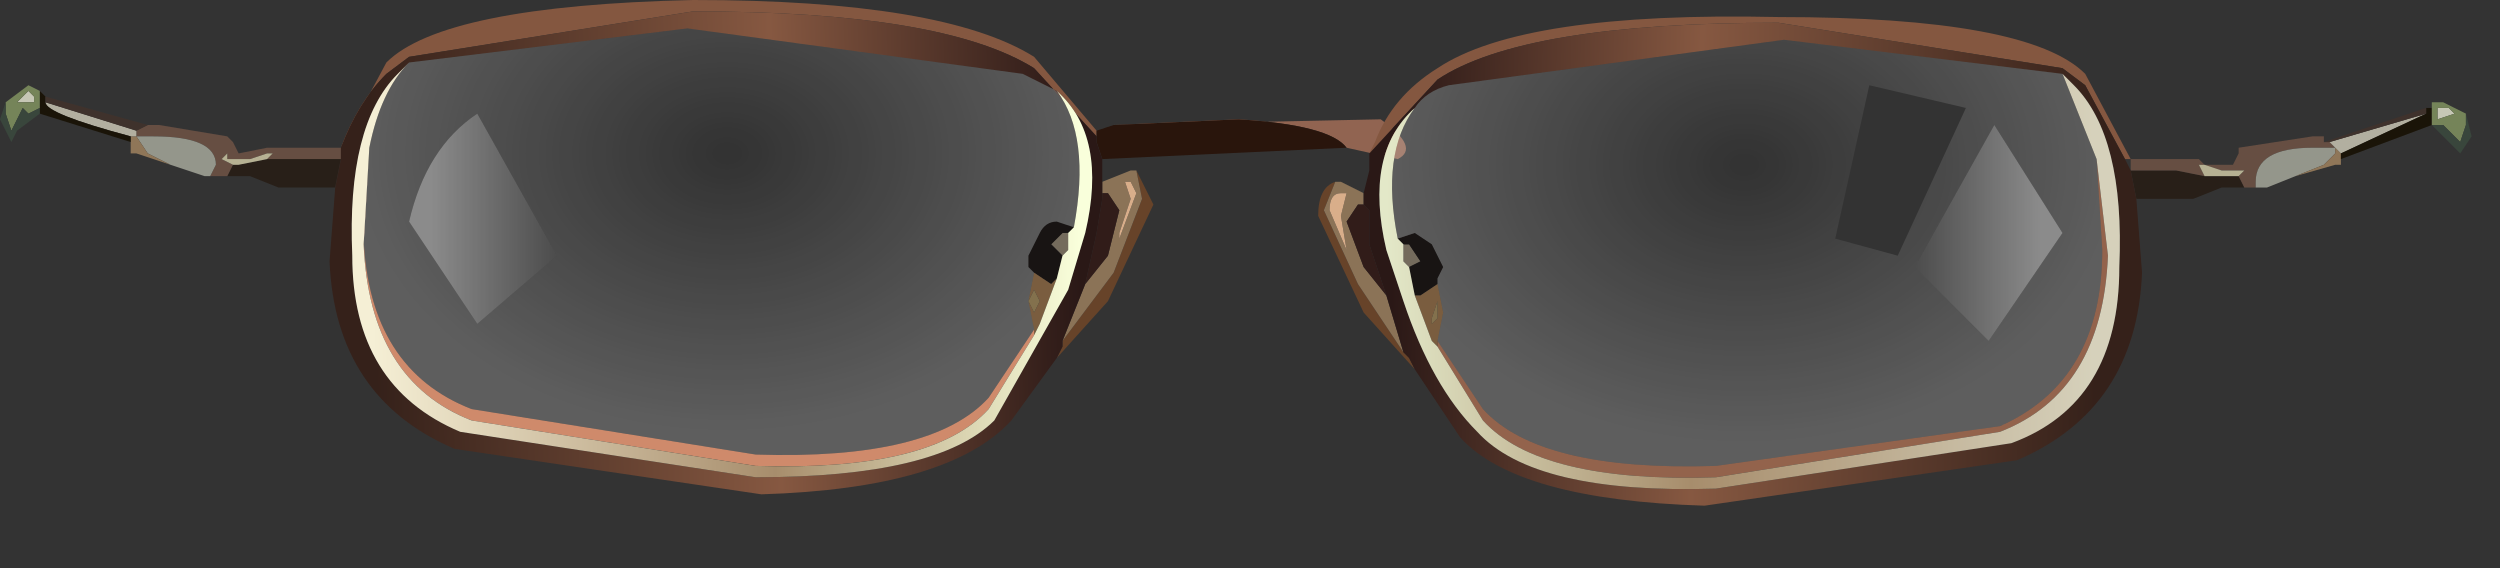 <?xml version="1.0" encoding="utf-8"?>
<svg version="1.1" id="Layer_1"
xmlns="http://www.w3.org/2000/svg"
xmlns:xlink="http://www.w3.org/1999/xlink"
xmlns:author="http://www.sothink.com"
width="22px" height="5px"
xml:space="preserve">
<rect width="100%" height="100%" fill="#333333" stroke="none"/>
<g id="112" transform="matrix(1, 0, 0, 1, -59.3, -29.45)">
<path style="fill:#845740;fill-opacity:1" d="M62.7,30Q63.2 29.5 65.4 29.45Q67.6 29.45 68.4 29.95L68.95 30.6L68.95 30.65L68.4 30.05Q67.6 29.55 65.4 29.55L62.9 29.95L62.7 30.1Q62.45 30.35 62.3 30.75L62.7 30" />
<path style="fill:#916451;fill-opacity:1" d="M70.2,30.5L69.1 30.55L71.45 30.5Q71.8 30.75 71.6 30.85L71.15 30.75Q71 30.55 70.2 30.5" />
<path style="fill:#29150C;fill-opacity:1" d="M71.15,30.75L69 30.85L68.95 30.7L68.95 30.65L68.95 30.6L69.1 30.55L70.2 30.5Q71 30.55 71.15 30.75" />
<path style="fill:#674329;fill-opacity:1" d="M69.3,30.95L69.45 31.25L69.05 32.1L68.6 32.6L68.65 32.5L68.65 32.45L69.1 31.85L69.35 31.2L69.3 30.95" />
<path style="fill:#8B7357;fill-opacity:1" d="M69.35,31.2L69.1 31.85L68.65 32.45L68.85 31.95L69.05 31.7L69.15 31.3L69.05 31.15L69 31.15L69 31.05L69.25 30.95L69.3 30.95L69.35 31.2M69.25,31.2L69.15 31.5L69.15 31.55L69.3 31.15L69.25 31.05L69.2 31.05L69.25 31.2" />
<path style="fill:#D9AE8A;fill-opacity:1" d="M69.2,31.05L69.25 31.05L69.3 31.15L69.15 31.55L69.15 31.5L69.25 31.2L69.2 31.05" />
<path style="fill:#311C19;fill-opacity:1" d="M69.05,31.15L69.15 31.3L69.05 31.7L68.85 31.95L68.95 31.5L69 31.2L69 31.15L69.05 31.15" />
<path style="fill:#746B5C;fill-opacity:1" d="M68.7,31.65L68.65 31.7L68.55 31.6L68.65 31.5L68.7 31.5L68.7 31.65" />
<path style="fill:#181413;fill-opacity:1" d="M68.6,31.9L68.55 31.95L68.4 31.85L68.35 31.8L68.35 31.7L68.45 31.5Q68.5 31.4 68.6 31.4L68.75 31.45L68.7 31.5L68.65 31.5L68.55 31.6L68.65 31.7L68.6 31.9" />
<path style="fill:#7A5D3F;fill-opacity:1" d="M68.45,32.3L68.4 32.4L68.4 32.35L68.35 32.1L68.4 31.85L68.55 31.95L68.6 31.9L68.45 32.3M68.4,32.2L68.45 32.1L68.4 32L68.35 32.1L68.4 32.2" />
<path style="fill:#83714D;fill-opacity:1" d="M68.35,32.1L68.4 32L68.45 32.1L68.4 32.2L68.35 32.1" />
<path style="fill:#281F18;fill-opacity:1" d="M61.35,30.9L61.4 30.9L61.65 30.85L61.9 30.85L62.3 30.85L62.25 31.1L61.75 31.1L61.5 31L61.3 31L61.35 30.9" />
<path style="fill:#664E42;fill-opacity:1" d="M61.3,31L61.15 31L61.2 30.9Q61.2 30.65 60.65 30.65L60.5 30.65L60.5 30.6L60.6 30.55L60.7 30.55L61.3 30.65L61.35 30.7L61.4 30.8L61.65 30.75L62.3 30.75L62.3 30.8L62.3 30.85L61.9 30.85L61.65 30.85L61.7 30.8L61.65 30.8L61.5 30.85L61.3 30.85L61.3 30.8L61.25 30.85L61.35 30.9L61.3 31" />
<path style="fill:#94968B;fill-opacity:1" d="M60.6,30.8L60.5 30.65L60.65 30.65Q61.2 30.65 61.2 30.9L61.15 31L61.1 31L60.8 30.9L60.6 30.8" />
<path style="fill:#B6B193;fill-opacity:1" d="M61.4,30.9L61.35 30.9L61.25 30.85L61.3 30.8L61.3 30.85L61.5 30.85L61.65 30.8L61.7 30.8L61.65 30.85L61.4 30.9" />
<path style="fill:#8F7658;fill-opacity:1" d="M60.5,30.65L60.6 30.8L60.8 30.9L60.5 30.8L60.45 30.8L60.45 30.7L60.45 30.65L60.5 30.65" />
<path style="fill:#B2AFA0;fill-opacity:1" d="M60.5,30.6L60.5 30.65L60.45 30.65Q59.7 30.45 59.7 30.35L60.5 30.6" />
<path style="fill:#1A1408;fill-opacity:1" d="M59.65,30.4L59.65 30.25L59.7 30.3L59.7 30.35Q59.7 30.45 60.45 30.65L60.45 30.7L59.65 30.45L59.65 30.4" />
<path style="fill:#3F322C;fill-opacity:1" d="M59.7,30.35L59.7 30.3L60.6 30.55L60.5 30.6L59.7 30.35" />
<path style="fill:#C6C7B5;fill-opacity:1" d="M59.5,30.3L59.55 30.25L59.6 30.3L59.6 30.35L59.55 30.35L59.45 30.35L59.5 30.3" />
<path style="fill:#758459;fill-opacity:1" d="M59.55,30.45L59.5 30.4L59.4 30.6L59.35 30.45L59.35 30.35L59.55 30.2L59.65 30.25L59.65 30.4L59.55 30.45M59.45,30.35L59.55 30.35L59.6 30.35L59.6 30.3L59.55 30.25L59.5 30.3L59.45 30.35" />
<path style="fill:#39463C;fill-opacity:1" d="M59.65,30.4L59.65 30.45L59.45 30.6L59.4 30.7L59.3 30.5L59.35 30.35L59.35 30.45L59.4 30.6L59.5 30.4L59.55 30.45L59.65 30.4" />
<path style="fill:#CF8A6B;fill-opacity:1" d="M62.55,30.75L62.5 31.55Q62.55 32.7 63.45 33.05L65.95 33.45Q67.5 33.5 68 32.95L68.4 32.35L68.4 32.4L68 33.05Q67.5 33.6 65.95 33.55L63.45 33.15Q62.55 32.8 62.5 31.6L62.55 30.75" />
<linearGradient
id="LinearGradID_9372" gradientUnits="userSpaceOnUse" gradientTransform="matrix(0.004, -0, 7.62939e-05, 0.003, 65.6, 31.65)" spreadMethod ="pad" x1="-819.2" y1="0" x2="819.2" y2="0" >
<stop  offset="0.039" style="stop-color:#35211A;stop-opacity:1" />
<stop  offset="0.58" style="stop-color:#865841;stop-opacity:1" />
<stop  offset="0.988" style="stop-color:#2A1816;stop-opacity:1" />
</linearGradient>
<path style="fill:url(#LinearGradID_9372) " d="M68.95,30.7L69 30.85L69 31.05L69 31.15L69 31.2L68.95 31.5L68.85 31.95L68.65 32.45L68.65 32.5L68.6 32.6L68.2 33.15Q67.65 33.75 66 33.8L63.3 33.4Q62.25 32.95 62.2 31.75L62.25 31.1L62.3 30.85L62.3 30.8L62.3 30.75Q62.45 30.35 62.7 30.1L62.9 29.95L65.4 29.55Q67.6 29.55 68.4 30.05L68.95 30.65L68.95 30.7M62.8,30.1Q62.35 30.55 62.4 31.7Q62.4 32.85 63.35 33.25L65.95 33.65Q67.55 33.65 68.05 33.15L68.7 32L68.85 31.5Q69.05 30.65 68.6 30.25L68.3 30.1L65.35 29.7L62.9 30L62.8 30.1" />
<radialGradient
id="RadialGradID_9373" gradientUnits="userSpaceOnUse" gradientTransform="matrix(0.004, 0, 0, 0.003, 65.7, 30.8)" spreadMethod ="pad" cx="0" cy="0" r="819.2" fx="0" fy="0" >
<stop  offset="0.031"  style="stop-color:#FFFFFF;stop-opacity:0" />
<stop  offset="1"  style="stop-color:#FFFFFF;stop-opacity:0.212" />
</radialGradient>
<path style="fill:url(#RadialGradID_9373) " d="M68.75,31.45L68.6 31.4Q68.5 31.4 68.45 31.5L68.35 31.7L68.35 31.8L68.4 31.85L68.35 32.1L68.4 32.35L68 32.95Q67.5 33.5 65.95 33.45L63.45 33.05Q62.55 32.7 62.5 31.55L62.55 30.75Q62.65 30.25 62.9 30L65.35 29.7L68.3 30.1L68.6 30.25Q68.9 30.65 68.75 31.45M62.9,31.4L63.5 32.3L64.2 31.7L63.5 30.45Q63.05 30.75 62.9 31.4" />
<linearGradient
id="LinearGradID_9374" gradientUnits="userSpaceOnUse" gradientTransform="matrix(-0.001, -0, 0, -0.001, 63.85, 31.65)" spreadMethod ="pad" x1="-819.2" y1="0" x2="819.2" y2="0" >
<stop  offset="0.016" style="stop-color:#FFFFFF;stop-opacity:0" />
<stop  offset="0.961" style="stop-color:#FFFFFF;stop-opacity:0.431" />
</linearGradient>
<path style="fill:url(#LinearGradID_9374) " d="M63.5,30.45L64.2 31.7L63.5 32.3L62.9 31.4Q63.05 30.75 63.5 30.45" />
<linearGradient
id="LinearGradID_9375" gradientUnits="userSpaceOnUse" gradientTransform="matrix(0.004, 0, 0, 0.002, 65.6, 31.8)" spreadMethod ="pad" x1="-819.2" y1="0" x2="819.2" y2="0" >
<stop  offset="0.039" style="stop-color:#F5EFD5;stop-opacity:1" />
<stop  offset="0.58" style="stop-color:#A78D6C;stop-opacity:1" />
<stop  offset="0.988" style="stop-color:#F9FFDB;stop-opacity:1" />
</linearGradient>
<path style="fill:url(#LinearGradID_9375) " d="M62.5,31.6Q62.55 32.8 63.45 33.15L65.95 33.55Q67.5 33.6 68 33.05L68.4 32.4L68.45 32.3L68.6 31.9L68.65 31.7L68.7 31.65L68.7 31.5L68.75 31.45Q68.9 30.65 68.6 30.25Q69.05 30.65 68.85 31.5L68.7 32L68.05 33.15Q67.55 33.65 65.95 33.65L63.35 33.25Q62.4 32.85 62.4 31.7Q62.35 30.55 62.8 30.1L62.9 30Q62.65 30.25 62.55 30.75L62.5 31.6" />
<path style="fill:#845740;fill-opacity:1" d="M71.4,30.7Q71.55 30.3 71.95 30.05Q72.7 29.55 74.95 29.6Q77.15 29.6 77.65 30.1L78.05 30.85L78 30.85L77.65 30.2L77.45 30.05L74.95 29.65Q72.7 29.65 71.95 30.15L71.35 30.8L71.4 30.7" />
<path style="fill:#674329;fill-opacity:1" d="M71.3,32.2L70.9 31.35Q70.9 31.1 71.05 31.05L70.95 31.3L71.25 31.95L71.65 32.55L71.7 32.6L71.75 32.7L71.3 32.2" />
<path style="fill:#8B7357;fill-opacity:1" d="M71.1,31.05L71.3 31.15L71.3 31.25L71.25 31.25L71.15 31.4L71.3 31.8L71.5 32.05L71.65 32.55L71.25 31.95L70.95 31.3L71.05 31.05L71.1 31.05M71.1,31.15Q71 31.15 71 31.3L71.15 31.65L71.1 31.35L71.15 31.15L71.1 31.15" />
<path style="fill:#D9AE8A;fill-opacity:1" d="M71.15,31.15L71.1 31.35L71.15 31.65L71 31.3Q71 31.15 71.1 31.15L71.15 31.15" />
<path style="fill:#311C19;fill-opacity:1" d="M71.3,31.8L71.15 31.4L71.25 31.25L71.3 31.25L71.35 31.3L71.35 31.6L71.5 32.05L71.3 31.8" />
<path style="fill:#746B5C;fill-opacity:1" d="M71.7,31.8L71.65 31.75L71.65 31.6L71.7 31.6L71.8 31.75L71.7 31.8" />
<path style="fill:#181413;fill-opacity:1" d="M71.8,32.05L71.75 32.05L71.7 31.8L71.8 31.75L71.7 31.6L71.65 31.6L71.6 31.55L71.75 31.5L71.9 31.6L72 31.8L71.95 31.9L71.95 31.95L71.8 32.05" />
<path style="fill:#7A5D3F;fill-opacity:1" d="M71.95,32.5L71.9 32.45L71.75 32.05L71.8 32.05L71.95 31.95L72 32.2L71.95 32.45L71.95 32.5M71.9,32.3L71.95 32.25L71.95 32.1L71.9 32.25L71.9 32.3" />
<path style="fill:#83714D;fill-opacity:1" d="M71.9,32.25L71.95 32.1L71.95 32.25L71.9 32.3L71.9 32.25" />
<path style="fill:#93634C;fill-opacity:1" d="M71.95,32.45L72.35 33.05Q72.85 33.6 74.4 33.55L76.9 33.2Q77.8 32.8 77.8 31.65L77.75 30.85L77.85 31.7Q77.8 32.9 76.9 33.25L74.4 33.65Q72.85 33.7 72.35 33.15L71.95 32.5L71.95 32.45" />
<path style="fill:#7D4632;fill-opacity:1" d="M78,30.85L78.05 30.85L78 30.85" />
<path style="fill:#281F18;fill-opacity:1" d="M78.45,30.95L78.7 31L78.95 31L79 31L79.05 31.1L78.85 31.1L78.6 31.2L78.1 31.2L78.05 30.95L78.45 30.95" />
<path style="fill:#664E42;fill-opacity:1" d="M79.85,30.75L79.65 30.75Q79.15 30.75 79.15 31.05L79.15 31.1L79.05 31.1L79 31L79.05 30.95L78.85 30.95L78.7 30.9L78.65 30.9L78.7 31L78.45 30.95L78.05 30.95L78.05 30.85L78.65 30.85L78.7 30.9L78.95 30.9L79 30.8L79 30.75L79.65 30.65L79.75 30.65L79.75 30.7L79.8 30.7L79.85 30.75" />
<path style="fill:#94968B;fill-opacity:1" d="M79.15,31.1L79.15 31.05Q79.15 30.75 79.65 30.75L79.85 30.75L79.85 30.8L79.75 30.9L79.5 31L79.25 31.1L79.15 31.1" />
<path style="fill:#B6B193;fill-opacity:1" d="M78.65,30.9L78.7 30.9L78.85 30.95L79.05 30.95L79 31L78.95 31L78.7 31L78.65 30.9" />
<path style="fill:#8F7658;fill-opacity:1" d="M79.9,30.9L79.85 30.9L79.5 31L79.75 30.9L79.85 30.8L79.85 30.75L79.9 30.8L79.9 30.85L79.9 30.9" />
<path style="fill:#B2AFA0;fill-opacity:1" d="M79.8,30.7L80.65 30.45L79.9 30.8L79.85 30.75L79.8 30.7" />
<path style="fill:#1A1408;fill-opacity:1" d="M80.7,30.4L80.7 30.55L79.9 30.85L79.9 30.8L80.65 30.45L80.65 30.4L80.7 30.4" />
<path style="fill:#3F322C;fill-opacity:1" d="M79.8,30.7L79.75 30.7L80.65 30.4L80.65 30.45L79.8 30.7" />
<path style="fill:#C6C7B5;fill-opacity:1" d="M80.8,30.4L80.85 30.4L80.9 30.45L80.75 30.5L80.75 30.4L80.8 30.4" />
<path style="fill:#758459;fill-opacity:1" d="M80.7,30.55L80.7 30.4L80.7 30.35L80.8 30.35L81 30.45L81 30.55L80.95 30.7L80.8 30.55L80.75 30.55L80.7 30.55M80.75,30.4L80.75 30.5L80.9 30.45L80.85 30.4L80.8 30.4L80.75 30.4" />
<path style="fill:#39463C;fill-opacity:1" d="M80.75,30.55L80.8 30.55L80.95 30.7L81 30.55L81 30.45L81.05 30.65L80.95 30.8L80.85 30.7L80.7 30.55L80.75 30.55" />
<linearGradient
id="LinearGradID_9376" gradientUnits="userSpaceOnUse" gradientTransform="matrix(-0.004, -0, -7.62939e-05, 0.003, 74.75, 31.8)" spreadMethod ="pad" x1="-819.2" y1="0" x2="819.2" y2="0" >
<stop  offset="0.039" style="stop-color:#35211A;stop-opacity:1" />
<stop  offset="0.58" style="stop-color:#865841;stop-opacity:1" />
<stop  offset="0.988" style="stop-color:#2A1816;stop-opacity:1" />
</linearGradient>
<path style="fill:url(#LinearGradID_9376) " d="M78.05,30.95L78.1 31.2L78.15 31.85Q78.1 33.05 77.05 33.5L74.3 33.9Q72.65 33.85 72.15 33.3L71.75 32.7L71.7 32.6L71.65 32.55L71.5 32.05L71.35 31.6L71.35 31.3L71.3 31.25L71.3 31.15L71.35 30.95L71.35 30.8L71.95 30.15Q72.7 29.65 74.95 29.65L77.45 30.05L77.65 30.2L78 30.85L78.05 30.95M75,29.8L72.05 30.2Q71.85 30.25 71.75 30.4Q71.3 30.8 71.5 31.65L71.65 32.1Q71.9 32.85 72.3 33.25Q72.8 33.8 74.4 33.75L77 33.35Q77.95 33 77.95 31.8Q78 30.65 77.55 30.2L77.45 30.1L75 29.8" />
<radialGradient
id="RadialGradID_9377" gradientUnits="userSpaceOnUse" gradientTransform="matrix(-0.004, 0, 0, 0.003, 74.65, 30.9)" spreadMethod ="pad" cx="0" cy="0" r="819.2" fx="0" fy="0" >
<stop  offset="0.031"  style="stop-color:#FFFFFF;stop-opacity:0" />
<stop  offset="1"  style="stop-color:#FFFFFF;stop-opacity:0.212" />
</radialGradient>
<path style="fill:url(#RadialGradID_9377) " d="M72,32.2L71.95 31.95L71.95 31.9L72 31.8L71.9 31.6L71.75 31.5L71.6 31.55Q71.45 30.8 71.75 30.4Q71.85 30.25 72.05 30.2L75 29.8L77.45 30.1L77.75 30.85L77.8 31.65Q77.8 32.8 76.9 33.2L74.4 33.55Q72.85 33.6 72.35 33.05L71.95 32.45L72 32.2M76.8,32.45L77.45 31.5L76.85 30.55L76.15 31.8L76.8 32.45M76.6,30.4L75.75 30.2L75.45 31.55L76 31.7L76.6 30.4" />
<linearGradient
id="LinearGradID_9378" gradientUnits="userSpaceOnUse" gradientTransform="matrix(-0.004, 0, 0, 0.002, 74.7, 31.95)" spreadMethod ="pad" x1="-819.2" y1="0" x2="819.2" y2="0" >
<stop  offset="0.039" style="stop-color:#D6D1BB;stop-opacity:1" />
<stop  offset="0.58" style="stop-color:#A78D6C;stop-opacity:1" />
<stop  offset="0.988" style="stop-color:#E3E8C8;stop-opacity:1" />
</linearGradient>
<path style="fill:url(#LinearGradID_9378) " d="M71.6,31.55L71.65 31.6L71.65 31.75L71.7 31.8L71.75 32.05L71.9 32.45L71.95 32.5L72.35 33.15Q72.85 33.7 74.4 33.65L76.9 33.25Q77.8 32.9 77.85 31.7L77.75 30.85L77.45 30.1L77.55 30.2Q78 30.65 77.95 31.8Q77.95 33 77 33.35L74.4 33.75Q72.8 33.8 72.3 33.25Q71.9 32.85 71.65 32.1L71.5 31.65Q71.3 30.8 71.75 30.4Q71.45 30.8 71.6 31.55" />
<linearGradient
id="LinearGradID_9379" gradientUnits="userSpaceOnUse" gradientTransform="matrix(0.001, -0, -0, -0.001, 76.5, 31.75)" spreadMethod ="pad" x1="-819.2" y1="0" x2="819.2" y2="0" >
<stop  offset="0.016" style="stop-color:#FFFFFF;stop-opacity:0" />
<stop  offset="0.961" style="stop-color:#FFFFFF;stop-opacity:0.431" />
</linearGradient>
<path style="fill:url(#LinearGradID_9379) " d="M76.15,31.8L76.85 30.55L77.45 31.5L76.8 32.45L76.15 31.8" />
<linearGradient
id="LinearGradID_9380" gradientUnits="userSpaceOnUse" gradientTransform="matrix(0.001, -0.001, -0, -0, 75.75, 31.3)" spreadMethod ="pad" x1="-819.2" y1="0" x2="819.2" y2="0" >
<stop  offset="0.016" style="stop-color:#FFFFFF;stop-opacity:0" />
<stop  offset="0.961" style="stop-color:#FFFFFF;stop-opacity:0.431" />
</linearGradient>
<path style="fill:url(#LinearGradID_9380) " d="M76,31.7L75.45 31.55L75.75 30.2L76.6 30.4L76 31.7" />
</g>
</svg>
